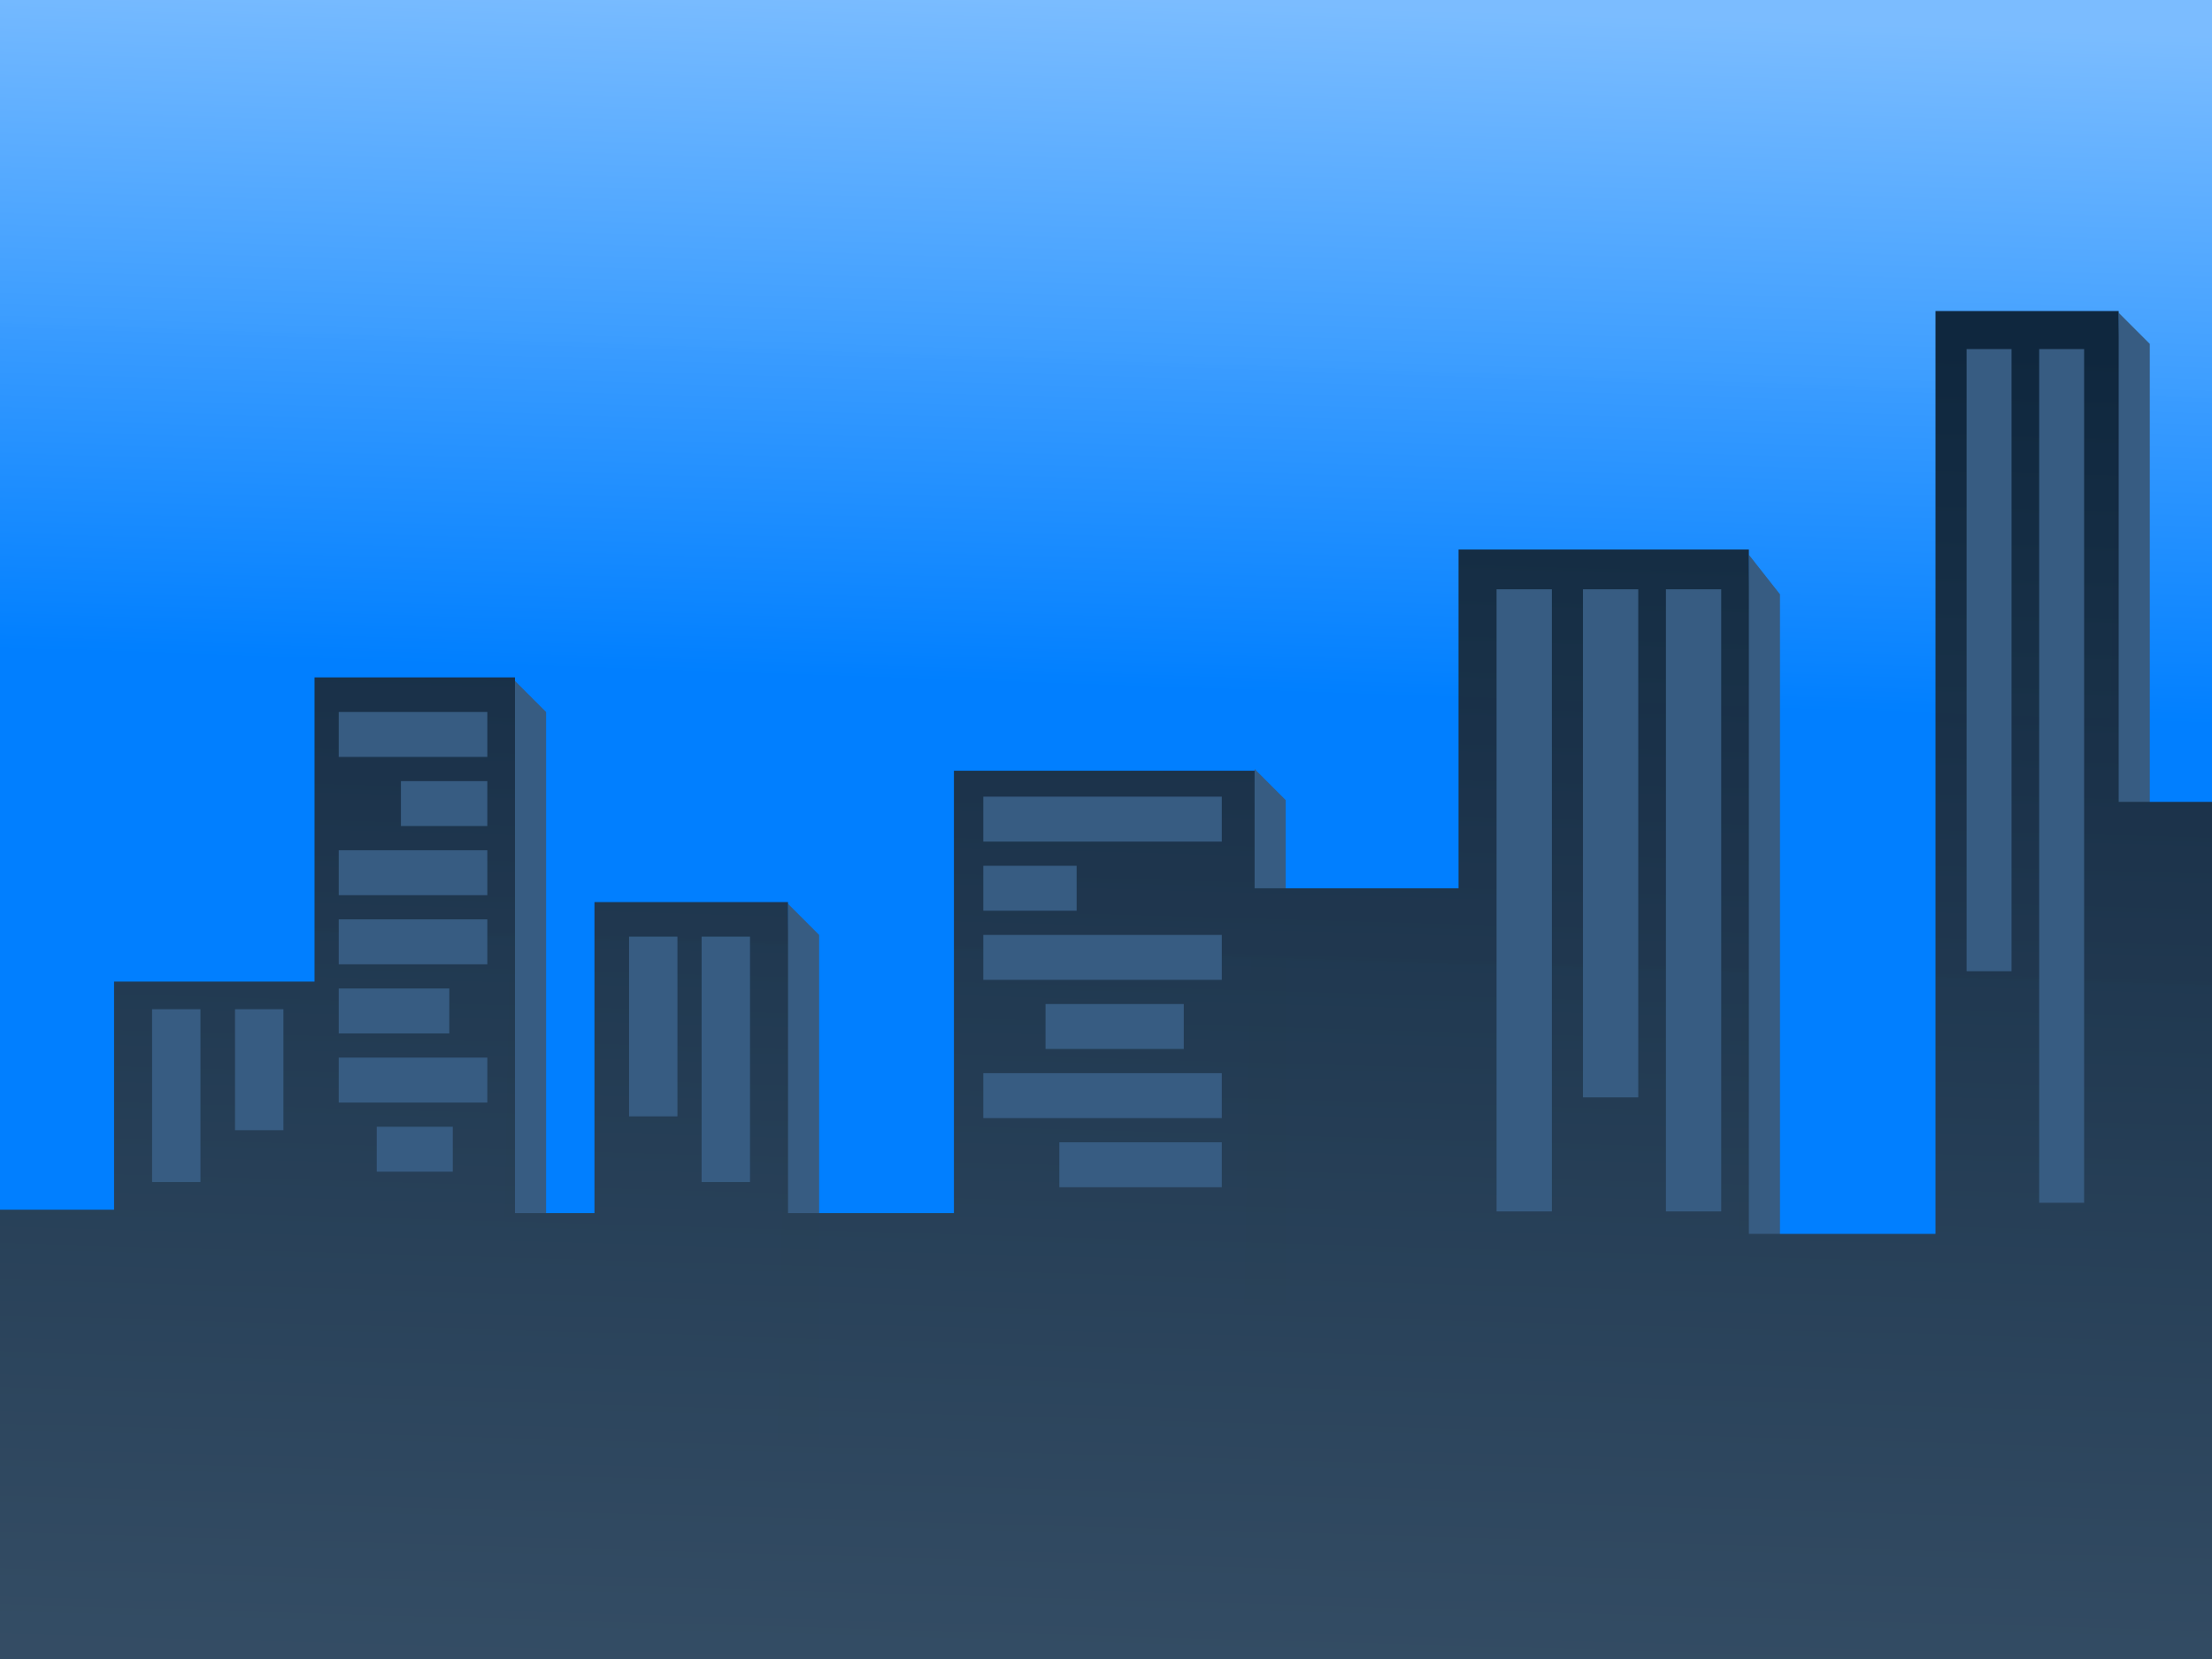 <svg width="640" height="480" xmlns="http://www.w3.org/2000/svg" xmlns:svg="http://www.w3.org/2000/svg" class="drawing">
 <!-- Created with SVG-edit - http://svg-edit.googlecode.com/ -->
 <defs>
  <linearGradient id="svg_3" spreadMethod="pad">
   <stop stop-color="#46a1fc" offset="0"/>
   <stop stop-color="#b95e03" offset="1"/>
  </linearGradient>
  <linearGradient id="svg_5" spreadMethod="pad" x1="0.507" y1="0" x2="0.554" y2="1">
   <stop stop-color="#7abcff" stop-opacity="0.992" offset="0"/>
   <stop stop-color="#007fff" stop-opacity="0.996" offset="1"/>
  </linearGradient>
  <linearGradient id="svg_6" spreadMethod="pad" x1="0.507" y1="0" x2="0.488" y2="0.414">
   <stop stop-color="#7abcff" stop-opacity="0.992" offset="0"/>
   <stop stop-color="#007fff" stop-opacity="0.996" offset="1"/>
  </linearGradient>
  <linearGradient id="svg_9" x1="0.527" y1="0.496" x2="0.554" y2="0">
   <stop stop-color="#21384f" stop-opacity="0.996" offset="0"/>
   <stop stop-color="#0f263d" stop-opacity="0.996" offset="1"/>
  </linearGradient>
  <linearGradient id="svg_10" x1="0.527" y1="0.496" x2="0.554" y2="0">
   <stop stop-color="#344c63" stop-opacity="0.992" offset="0"/>
   <stop stop-color="#0f263d" stop-opacity="0.996" offset="1"/>
  </linearGradient>
  <linearGradient id="svg_11" x1="0.503" y1="1" x2="0.554" y2="0">
   <stop stop-color="#344c63" stop-opacity="0.992" offset="0"/>
   <stop stop-color="#0f263d" stop-opacity="0.996" offset="1"/>
  </linearGradient>
  <linearGradient id="svg_13" x1="0.503" y1="1" x2="0.554" y2="0">
   <stop stop-color="#344c63" stop-opacity="0.992" offset="0"/>
   <stop stop-color="#0f263d" stop-opacity="0.996" offset="1"/>
  </linearGradient>
  <linearGradient id="svg_62" x1="0.523" y1="0" x2="0.507" y2="1">
   <stop stop-color="#ffd800" stop-opacity="0.996" offset="0"/>
   <stop stop-color="#ffd905" stop-opacity="0.992" offset="1"/>
  </linearGradient>
  <linearGradient id="svg_63" x1="0.523" y1="0" x2="0.507" y2="1">
   <stop stop-color="#ffd800" stop-opacity="0.996" offset="0"/>
   <stop stop-color="#ffd905" stop-opacity="0.012" offset="1"/>
  </linearGradient>
 </defs>
 <g>
  <title>base_background</title>
  <rect id="svg_4" height="482.302" width="642.794" y="-2.09" x="-1.627" stroke-linecap="null" stroke-linejoin="null" stroke-dasharray="null" stroke-width="0" fill="url(#svg_6)" stroke="#000000"/>
 </g>
 <g>
  <title>skyscraper_shadows</title>
  <path fill="#375c82" stroke="#000000" stroke-width="0" stroke-dasharray="null" stroke-linejoin="null" stroke-linecap="null" d="m149,197l9,9l0,146l-12,0l3,-155z" id="svg_42"/>
  <path fill="#375c82" stroke="#000000" stroke-width="0" stroke-dasharray="null" stroke-linejoin="null" stroke-linecap="null" d="m228,261.5l9,9l0,146l-12,0l3,-155z" id="svg_43"/>
  <path fill="#375c82" stroke="#000000" stroke-width="0" stroke-dasharray="null" stroke-linejoin="null" stroke-linecap="null" d="m363,222.5l9,9l0,146l-12,0l3,-155z" id="svg_44"/>
  <path fill="#375c82" stroke-width="0" stroke-dasharray="null" stroke-linejoin="null" stroke-linecap="null" d="m506,160.5l9,11.439l0,185.561l-12,0l3,-197z" id="svg_45" stroke="#000000"/>
  <path fill="#375c82" stroke="#000000" stroke-width="0" stroke-dasharray="null" stroke-linejoin="null" stroke-linecap="null" d="m613,90.5l9,9l0,146l-12,0l3,-155z" id="svg_46"/>
 </g>
 <g display="inline">
  <title>skyscrapers</title>
  <path fill="url(#svg_13)" stroke="#000000" stroke-width="0" stroke-dasharray="null" stroke-linejoin="null" stroke-linecap="null" d="m-50,350l83,0l0,-66l58,0l0,-88l58,0l0,155l23,0l0,-90l56,0l0,90l48,0l0,-128l87,0l0,34l59,0l0,-98l84,0l0,198l54,0l0,-267l53,0l0,142l34,0l0,252l-658,-1l-39,-133z" id="svg_12"/>
 </g>
 <g>
  <title>skyscraper_lights</title>
  <rect fill="#375c82" stroke-width="0" stroke-dasharray="null" stroke-linejoin="null" stroke-linecap="null" x="116" y="226" width="25" height="13" id="svg_16" stroke="#000000"/>
  <rect fill="#375c82" stroke="#000000" stroke-width="0" stroke-dasharray="null" stroke-linejoin="null" stroke-linecap="null" x="98" y="246" width="43" height="13" id="svg_17"/>
  <rect fill="#375c82" stroke="#000000" stroke-width="0" stroke-dasharray="null" stroke-linejoin="null" stroke-linecap="null" x="98" y="266" width="43" height="13" id="svg_18"/>
  <rect fill="#375c82" stroke-width="0" stroke-dasharray="null" stroke-linejoin="null" stroke-linecap="null" x="98" y="286" width="32" height="13" id="svg_19" stroke="#000000"/>
  <rect fill="#375c82" stroke="#000000" stroke-width="0" stroke-dasharray="null" stroke-linejoin="null" stroke-linecap="null" x="98" y="306" width="43" height="13" id="svg_20"/>
  <rect fill="#375c82" stroke-width="0" stroke-dasharray="null" stroke-linejoin="null" stroke-linecap="null" x="109" y="326" width="22" height="13" id="svg_21" stroke="#000000"/>
  <rect fill="#375c82" stroke-width="0" stroke-dasharray="null" stroke-linejoin="null" stroke-linecap="null" x="44" y="292" width="14" height="50" id="svg_22" stroke="#000000"/>
  <rect fill="#375c82" stroke-width="0" stroke-dasharray="null" stroke-linejoin="null" stroke-linecap="null" x="68" y="292" width="14" height="35" id="svg_24" stroke="#000000"/>
  <rect fill="#375c82" stroke-width="0" stroke-dasharray="null" stroke-linejoin="null" stroke-linecap="null" x="182" y="271" width="14" height="52" id="svg_25" stroke="#000000"/>
  <rect fill="#375c82" stroke-width="0" stroke-dasharray="null" stroke-linejoin="null" stroke-linecap="null" x="203" y="271" width="14" height="71" id="svg_28" stroke="#000000"/>
  <rect fill="#375c82" stroke="#000000" stroke-width="0" stroke-dasharray="null" stroke-linejoin="null" stroke-linecap="null" x="98" y="206" width="43" height="13" id="svg_15"/>
  <rect fill="#375c82" stroke-width="0" stroke-dasharray="null" stroke-linejoin="null" stroke-linecap="null" x="284.5" y="230.5" width="69" height="13" id="svg_30" stroke="#000000"/>
  <rect fill="#375c82" stroke-width="0" stroke-dasharray="null" stroke-linejoin="null" stroke-linecap="null" x="284.5" y="250.5" width="27" height="13" id="svg_31" stroke="#000000"/>
  <rect fill="#375c82" stroke-width="0" stroke-dasharray="null" stroke-linejoin="null" stroke-linecap="null" x="284.5" y="270.5" width="69" height="13" stroke="#000000" id="svg_32"/>
  <rect fill="#375c82" stroke-width="0" stroke-dasharray="null" stroke-linejoin="null" stroke-linecap="null" x="302.5" y="290.5" width="40" height="13" id="svg_33" stroke="#000000"/>
  <rect fill="#375c82" stroke-width="0" stroke-dasharray="null" stroke-linejoin="null" stroke-linecap="null" x="284.5" y="310.5" width="69" height="13" stroke="#000000" id="svg_34"/>
  <rect fill="#375c82" stroke-width="0" stroke-dasharray="null" stroke-linejoin="null" stroke-linecap="null" x="306.5" y="330.5" width="47" height="13" id="svg_35" stroke="#000000"/>
  <rect fill="#375c82" stroke-width="0" stroke-dasharray="null" stroke-linejoin="null" stroke-linecap="null" x="433" y="170.5" width="16" height="180" id="svg_36" stroke="#000000"/>
  <rect fill="#375c82" stroke-width="0" stroke-dasharray="null" stroke-linejoin="null" stroke-linecap="null" x="458" y="170.5" width="16" height="147" id="svg_38" stroke="#000000"/>
  <rect fill="#375c82" stroke-width="0" stroke-dasharray="null" stroke-linejoin="null" stroke-linecap="null" x="482" y="170.5" width="16" height="180" id="svg_39" stroke="#000000"/>
  <rect fill="#375c82" stroke-width="0" stroke-dasharray="null" stroke-linejoin="null" stroke-linecap="null" x="569" y="101" width="13" height="180" id="svg_40" stroke="#000000"/>
  <rect fill="#375c82" stroke-width="0" stroke-dasharray="null" stroke-linejoin="null" stroke-linecap="null" x="590" y="101" width="13" height="247" id="svg_41" stroke="#000000"/>
 </g>
</svg>